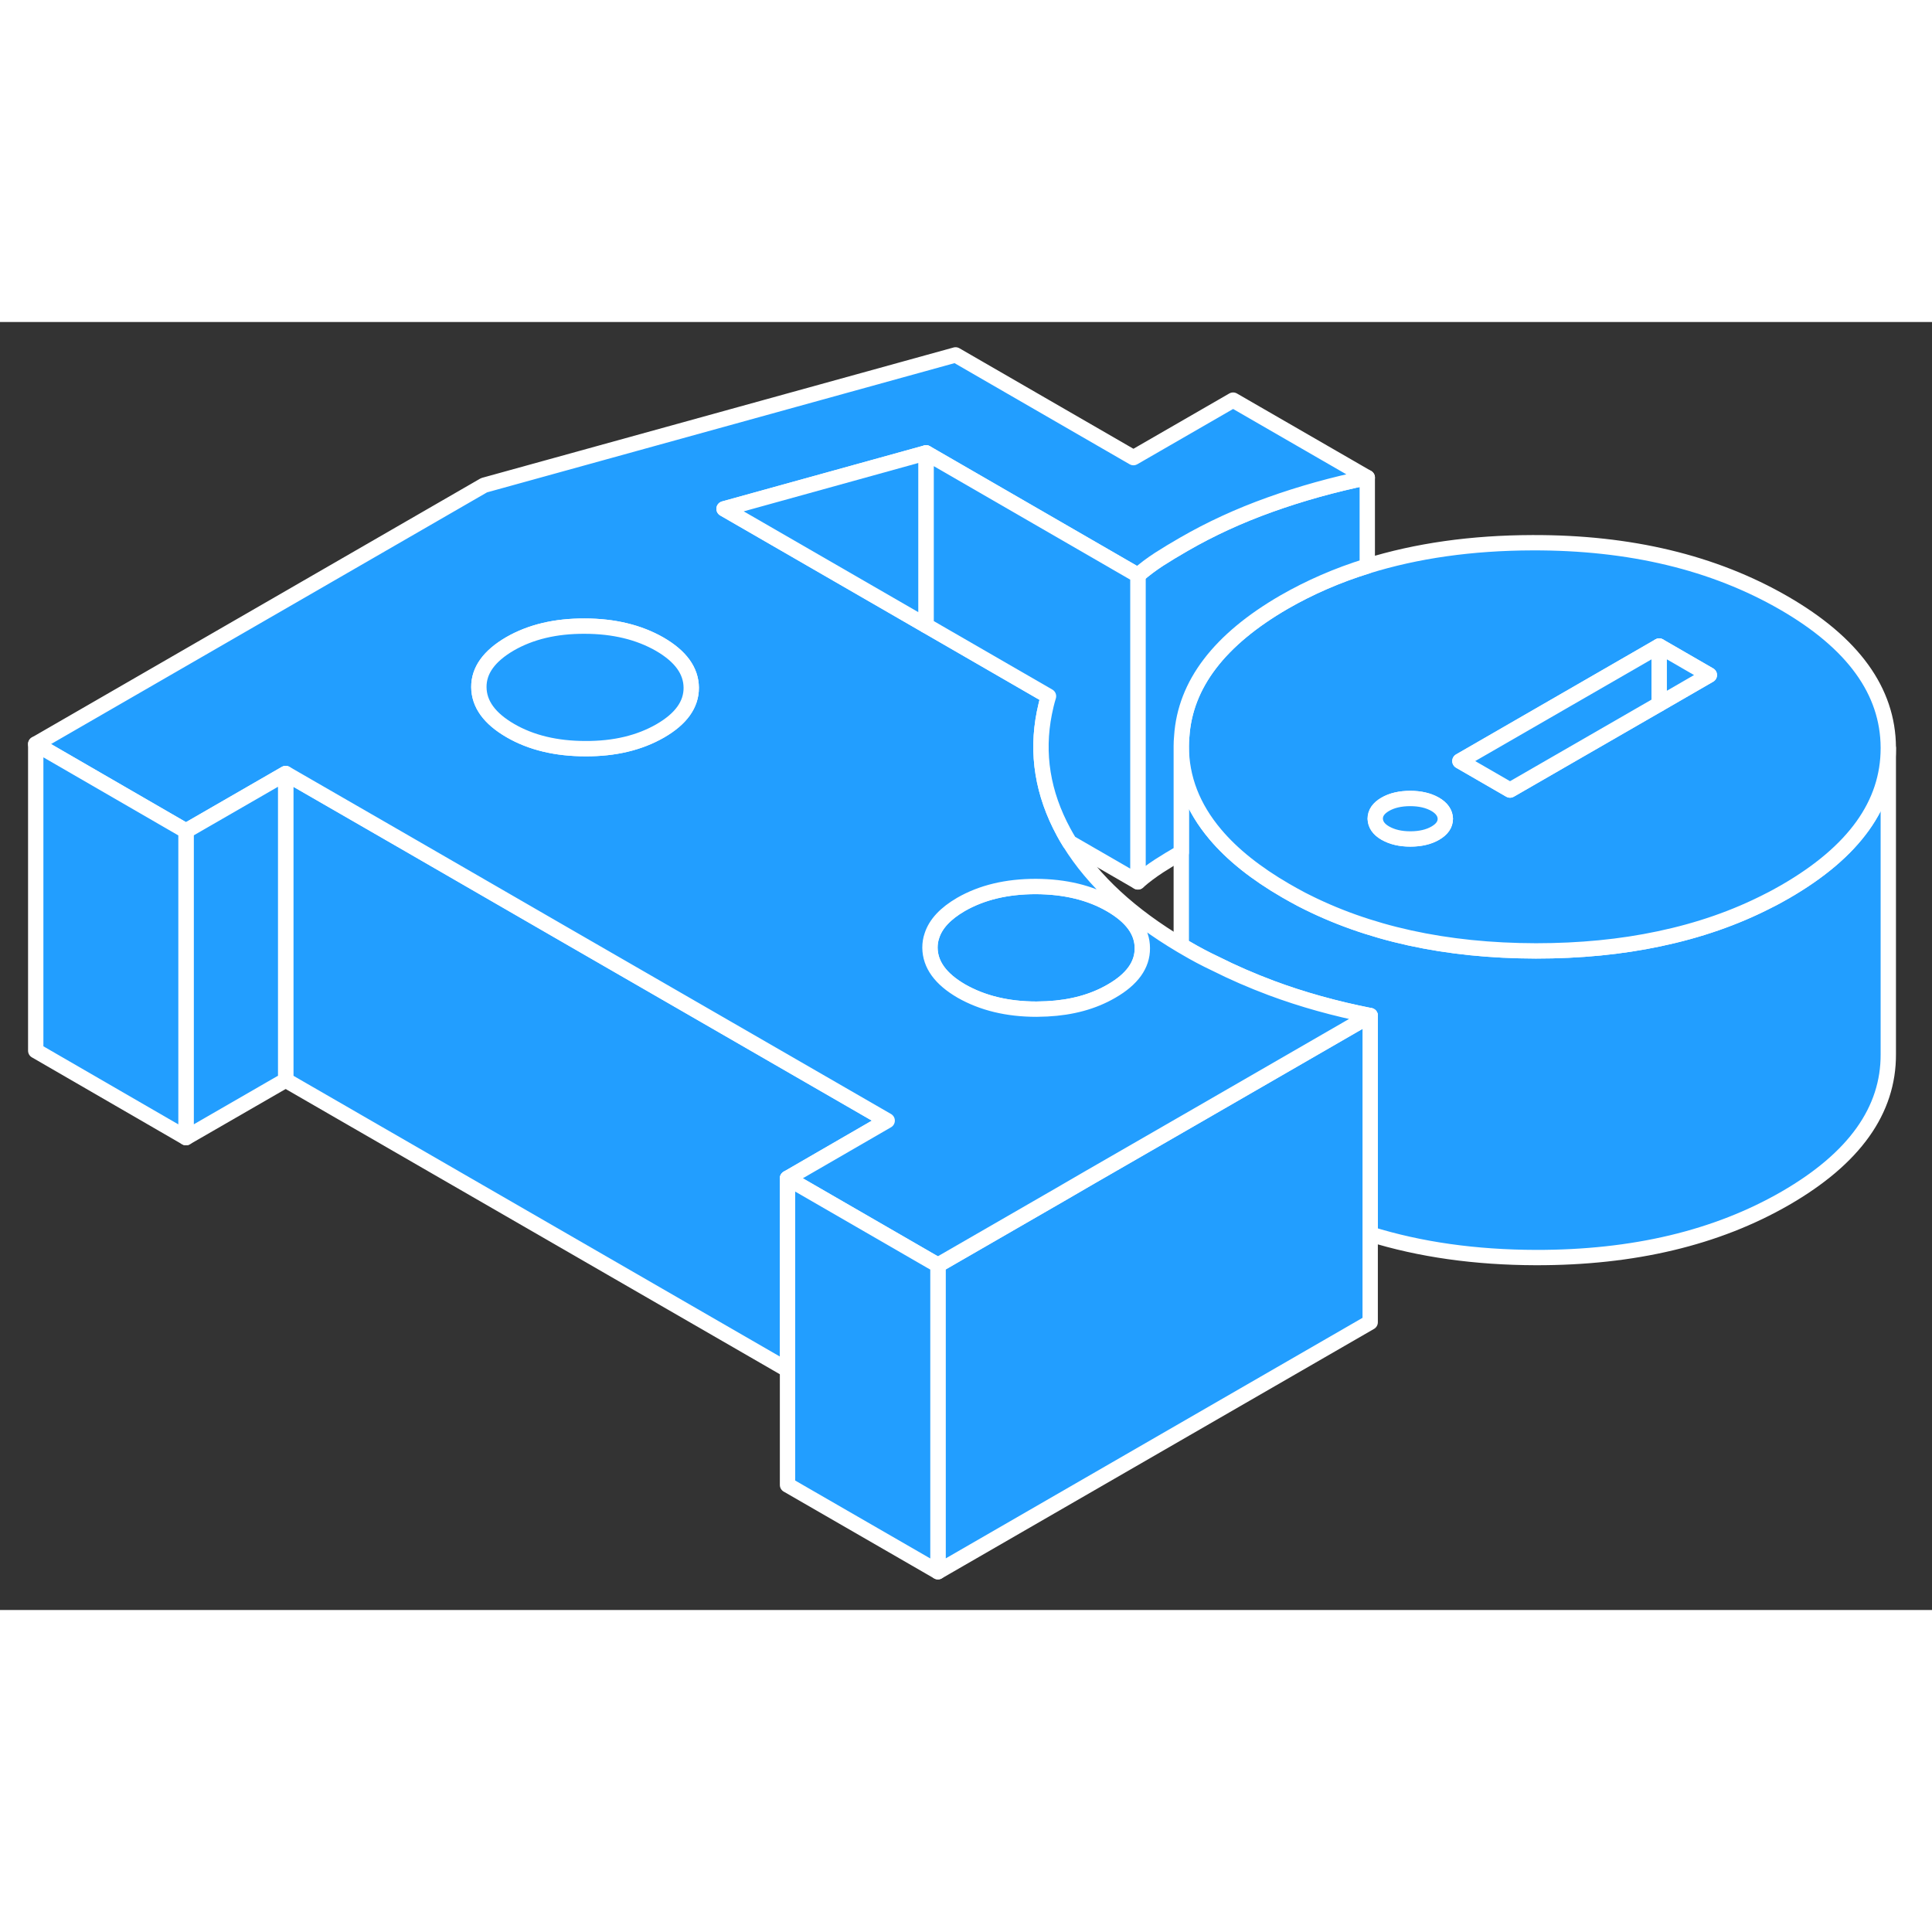 <svg width="48" height="48" viewBox="0 0 126 84" fill="#229EFF" xmlns="http://www.w3.org/2000/svg" stroke-width="1px" stroke-linecap="round" stroke-linejoin="round"><rect x="0" y="0" width="126" height="84" fill="#333333" stroke="none"/><path d="M57.86 52.085L51.36 55.845V68.335L18.63 49.445V29.445L26.14 33.775L36.75 39.905L44.95 44.635L57.86 52.085Z" stroke="white" stroke-linejoin="round"/><path d="M74.499 40.835C74.51 41.925 73.84 42.865 72.48 43.645C71.29 44.335 69.889 44.715 68.279 44.795C68.059 44.795 67.83 44.815 67.6 44.815C65.7 44.815 64.07 44.415 62.7 43.635C61.34 42.845 60.659 41.905 60.649 40.805C60.649 40.535 60.69 40.265 60.779 40.015C61.029 39.245 61.659 38.575 62.669 37.985C64.029 37.205 65.65 36.815 67.56 36.815C69.46 36.825 71.09 37.215 72.45 38.005C73.809 38.795 74.499 39.735 74.499 40.835Z" stroke="white" stroke-linejoin="round"/><path d="M123.15 27.795V47.745C123.17 51.415 120.94 54.545 116.44 57.145C111.95 59.735 106.52 61.025 100.17 61.015C96.21 61.005 92.61 60.495 89.36 59.485V45.235C87.07 44.785 84.92 44.185 82.91 43.435C81.63 42.955 80.41 42.425 79.26 41.845C78.6 41.535 77.96 41.195 77.35 40.835C77.24 40.775 77.14 40.715 77.04 40.655V27.665C77.04 29.755 77.79 31.675 79.26 33.415C80.37 34.735 81.9 35.955 83.85 37.085C84.19 37.285 84.53 37.465 84.88 37.655C89.19 39.885 94.28 41.005 100.17 41.015C103.04 41.015 105.72 40.755 108.21 40.225C110.78 39.685 113.15 38.865 115.31 37.755C115.7 37.565 116.07 37.355 116.44 37.145C120.92 34.555 123.15 31.445 123.15 27.795Z" stroke="white" stroke-linejoin="round"/><path d="M116.34 18.325C111.76 15.685 106.3 14.375 99.94 14.395C95.98 14.405 92.39 14.915 89.17 15.915C87.23 16.515 85.42 17.305 83.75 18.265C79.52 20.715 77.29 23.635 77.07 27.035C77.05 27.245 77.04 27.455 77.04 27.665C77.04 29.755 77.79 31.675 79.26 33.415C80.37 34.735 81.9 35.955 83.85 37.085C84.19 37.285 84.53 37.465 84.88 37.655C89.19 39.885 94.28 41.005 100.17 41.015C103.04 41.015 105.72 40.755 108.21 40.225C110.78 39.685 113.15 38.865 115.31 37.755C115.7 37.565 116.07 37.355 116.44 37.145C120.92 34.555 123.15 31.445 123.15 27.795V27.745C123.13 24.075 120.86 20.935 116.34 18.325ZM93.61 33.335C93.18 33.585 92.63 33.715 91.98 33.715C91.33 33.715 90.79 33.585 90.35 33.335C89.91 33.085 89.7 32.765 89.69 32.395C89.69 32.015 89.91 31.705 90.34 31.455C90.77 31.205 91.32 31.075 91.97 31.075C92.62 31.075 93.16 31.205 93.6 31.455C94.03 31.705 94.25 32.025 94.26 32.395C94.26 32.775 94.04 33.085 93.61 33.335ZM108.21 24.915L98.48 30.525L95.21 28.635L108.21 21.135L111.48 23.025L108.21 24.915Z" stroke="white" stroke-linejoin="round"/><path d="M94.26 32.395C94.26 32.775 94.04 33.085 93.61 33.335C93.18 33.585 92.629 33.715 91.98 33.715C91.329 33.715 90.79 33.585 90.35 33.335C89.91 33.085 89.7 32.765 89.689 32.395C89.689 32.015 89.91 31.705 90.34 31.455C90.77 31.205 91.32 31.075 91.969 31.075C92.62 31.075 93.16 31.205 93.6 31.455C94.03 31.705 94.249 32.025 94.26 32.395Z" stroke="white" stroke-linejoin="round"/><path d="M108.21 21.135V24.915L98.48 30.525L95.21 28.635L108.21 21.135Z" stroke="white" stroke-linejoin="round"/><path d="M111.48 23.025L108.21 24.915V21.135L111.48 23.025Z" stroke="white" stroke-linejoin="round"/><path d="M89.36 45.235V65.235L61.17 81.505V61.505L69.11 56.925L71.09 55.775L78.1 51.735L89.36 45.235Z" stroke="white" stroke-linejoin="round"/><path d="M89.17 10.145V15.915C87.23 16.515 85.42 17.305 83.75 18.265C79.52 20.715 77.29 23.635 77.07 27.035C77.05 27.245 77.04 27.455 77.04 27.665V34.595C76.51 34.905 76.02 35.195 75.59 35.475C75.1 35.795 74.64 36.135 74.21 36.515V16.515C74.64 16.135 75.1 15.795 75.59 15.475C76.07 15.165 76.62 14.835 77.21 14.495C78.94 13.495 80.81 12.635 82.82 11.915C84.83 11.195 86.94 10.605 89.17 10.145Z" stroke="white" stroke-linejoin="round"/><path d="M82.91 43.435C81.63 42.955 80.41 42.425 79.26 41.845C78.6 41.535 77.96 41.195 77.35 40.835C77.24 40.775 77.14 40.715 77.04 40.655C73.74 38.695 71.31 36.455 69.76 33.945C69.62 33.725 69.49 33.495 69.37 33.275C68 30.745 67.58 28.155 68.11 25.495C68.18 25.135 68.27 24.765 68.38 24.405L60.4 19.795L47.22 12.185L60.4 8.535L74.21 16.515C74.64 16.135 75.1 15.795 75.59 15.475C76.07 15.165 76.62 14.835 77.21 14.495C78.94 13.495 80.81 12.635 82.82 11.915C84.83 11.195 86.94 10.605 89.17 10.145L80.42 5.095L73.92 8.845L62.32 2.145L31.57 10.645L2.33 27.525L12.13 33.195L18.63 29.445L26.14 33.775L36.75 39.905L44.95 44.635L57.86 52.085L51.36 55.845L60.69 61.235L61.17 61.505L69.11 56.925L71.09 55.775L78.1 51.735L89.36 45.235C87.07 44.785 84.92 44.185 82.91 43.435ZM43.06 26.665C41.7 27.445 40.08 27.835 38.18 27.825C36.28 27.825 34.64 27.435 33.28 26.645C31.92 25.855 31.24 24.915 31.23 23.815C31.22 22.725 31.9 21.785 33.25 20.995C34.6 20.215 36.23 19.825 38.13 19.835C40.03 19.835 41.67 20.235 43.03 21.015C44.39 21.805 45.07 22.745 45.08 23.845C45.09 24.945 44.41 25.885 43.06 26.665ZM72.48 43.645C71.29 44.335 69.89 44.715 68.28 44.795C68.06 44.795 67.83 44.815 67.6 44.815C65.7 44.815 64.07 44.415 62.7 43.635C61.34 42.845 60.66 41.905 60.65 40.805C60.65 40.535 60.69 40.265 60.78 40.015C61.03 39.245 61.66 38.575 62.67 37.985C64.03 37.205 65.65 36.815 67.56 36.815C69.46 36.825 71.09 37.215 72.45 38.005C73.81 38.795 74.5 39.735 74.5 40.835C74.51 41.925 73.84 42.865 72.48 43.645Z" stroke="white" stroke-linejoin="round"/><path d="M45.081 23.845C45.091 24.945 44.411 25.885 43.061 26.665C41.701 27.445 40.081 27.835 38.181 27.825C36.281 27.825 34.641 27.435 33.281 26.645C31.921 25.855 31.241 24.915 31.231 23.815C31.221 22.725 31.901 21.785 33.251 20.995C34.601 20.215 36.231 19.825 38.131 19.835C40.031 19.835 41.671 20.235 43.031 21.015C44.391 21.805 45.071 22.745 45.081 23.845Z" stroke="white" stroke-linejoin="round"/><path d="M61.17 61.505V81.505L51.36 75.845V55.845L60.69 61.235L61.17 61.505Z" stroke="white" stroke-linejoin="round"/><path d="M60.4 8.535V19.795L47.22 12.185L60.4 8.535Z" stroke="white" stroke-linejoin="round"/><path d="M74.21 16.515V36.515L69.76 33.945C69.621 33.725 69.491 33.495 69.371 33.275C68.001 30.745 67.581 28.155 68.111 25.495C68.181 25.135 68.271 24.765 68.381 24.405L60.4 19.795V8.535L74.21 16.515Z" stroke="white" stroke-linejoin="round"/><path d="M18.63 29.445V49.445L12.13 53.195V33.195L18.63 29.445Z" stroke="white" stroke-linejoin="round"/><path d="M12.13 33.195V53.195L2.33 47.525V27.525L12.13 33.195Z" stroke="white" stroke-linejoin="round"/></svg>
